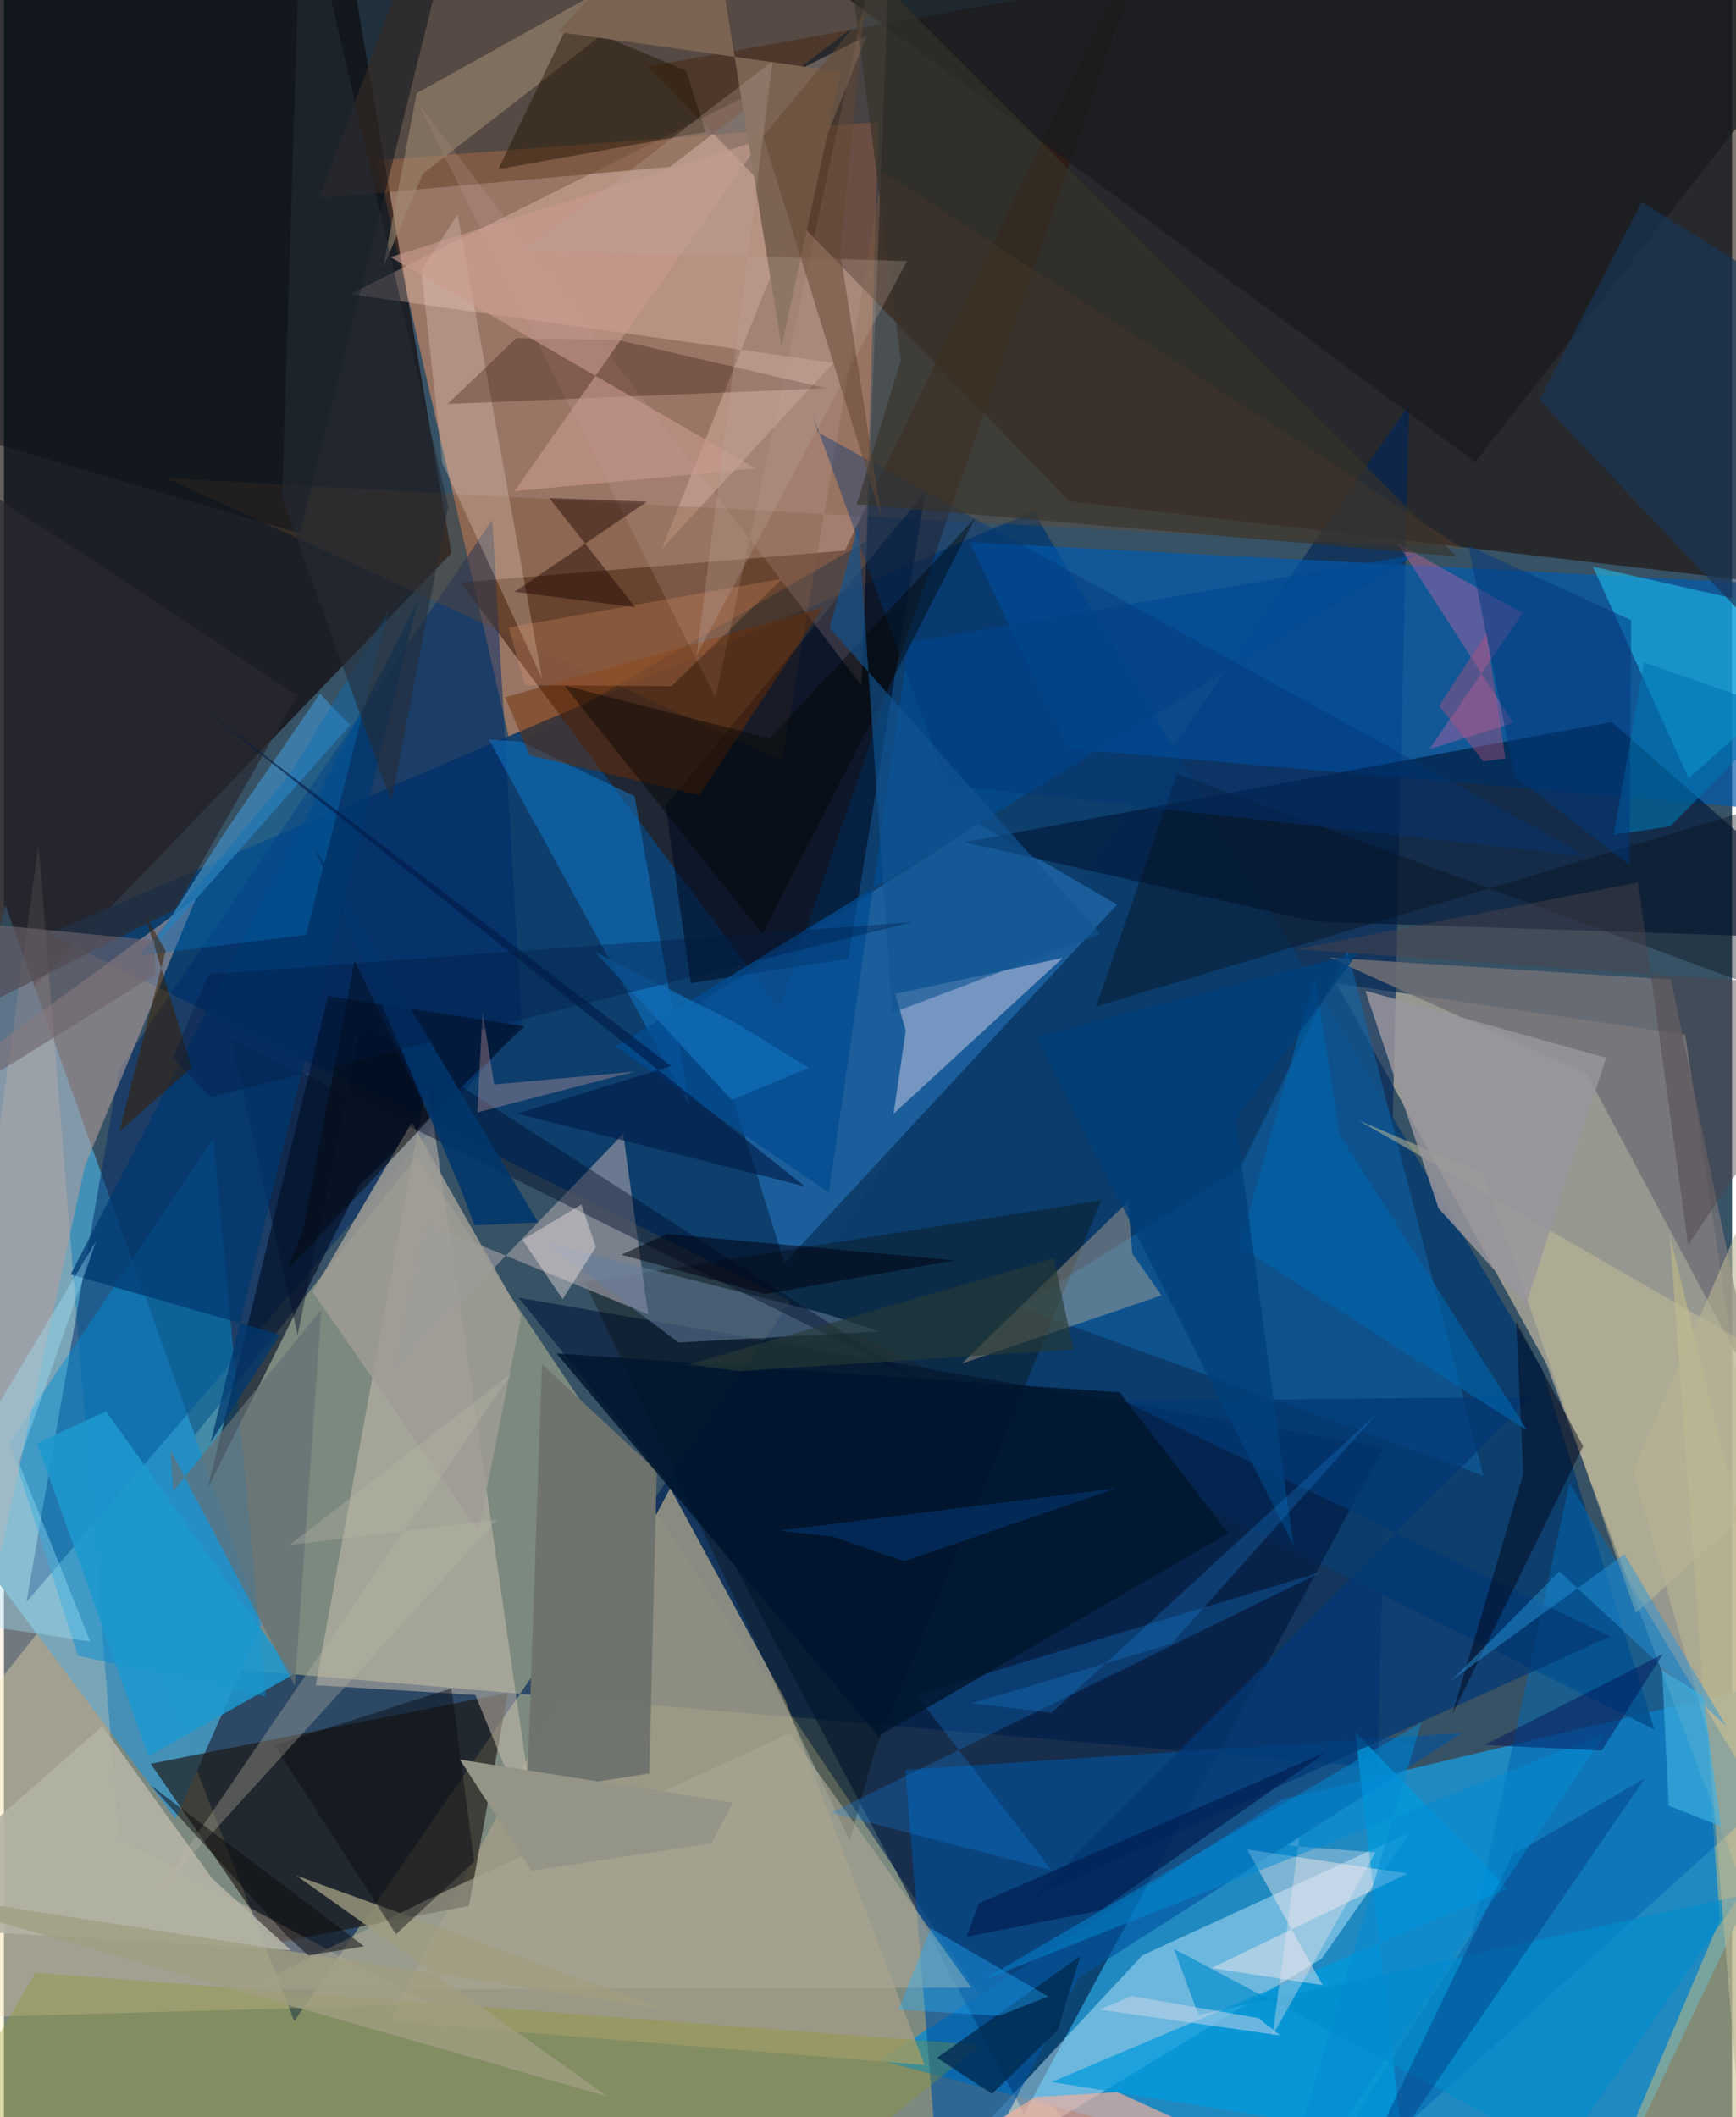 <svg xmlns="http://www.w3.org/2000/svg" width="228" height="278" viewBox="0 0 836 1024"><path fill="#385265" d="M0 0h836v1024H0z"/><path fill="#fdf1b0" fill-opacity=".349" d="M-62 1051.118l601.015 13.676-339.33-505.434L-62 888.116z"/><path fill="#218ac1" fill-opacity=".996" d="M423.549 996.485L764.167 1086 898 803.995 618.081 870.41z"/><path fill="#cd8965" fill-opacity=".647" d="M180.286 77.504l242.718-18.469-5.866 202.729-171.88 99.418z"/><path fill="#cdc0a8" fill-opacity=".635" d="M644.642 475.609l101.507 183.958L898 1063.497l-84.679-563.042z"/><path fill="#1b0a00" fill-opacity=".565" d="M834.946-62l55.607 348.238-375.28-43.836L311.602 32.079z"/><path fill="#0d0402" fill-opacity=".635" d="M-62-25.656L160.074-62l56.364 329.51-246.663 256.276z"/><path fill="#002657" fill-opacity=".647" d="M664.695 854.933l15.09-659.397-539.358 782.07L73.098 804.02z"/><path fill="#4490b7" fill-opacity=".992" d="M124.88 785.265L83.044 879.8-58.263 691.328.646 437.651z"/><path fill="#0a3d6d" fill-opacity=".918" d="M744.165 662.236l-246.14-414.89L21.692 451.483l776.761 385.032z"/><path fill="#331300" fill-opacity=".522" d="M406.835 266.29L560.51-51.792 374.976 487.592 220.93 281.737z"/><path fill="#a19d87" fill-opacity=".831" d="M322.296 719.76L186.11 977.67l259.289 21.122-67.558-176.913z"/><path fill="#0059ad" fill-opacity=".675" d="M467.282 262.294l47.23 99.759L898 395.419l-48.278-113.236z"/><path fill="#00173d" fill-opacity=".592" d="M667.448 700.083l-418.466-72.426 104.79 129.876 139.722 264.899z"/><path fill="#1c1612" fill-opacity=".643" d="M224.93 921.85l-94.219 17.99-59.705-86.77 172.816-34.31z"/><path fill="#fbdbbe" fill-opacity=".29" d="M55.57 888.775L16.734 408.864-62 976.984l268.122-7.552z"/><path fill="#c2e9fd" fill-opacity=".471" d="M637.515 947.28l42.832-61.14-129.629 59.594L433.92 1071.18z"/><path fill="#002966" fill-opacity=".502" d="M55.695 517.307L10.898 774.819 250.5 495.316l-14.244-243.928z"/><path fill="#2f88d8" fill-opacity=".435" d="M538.535 437.518L377.594 610.927l-39.55-126.799 133.322-85.663z"/><path fill="#001839" fill-opacity=".647" d="M898 454.486L777.742 349.203l-313.08 58.143 169.64 38.43z"/><path fill="#ffd8c6" fill-opacity=".298" d="M167.337 142.298l233.958 33.167-83.137 90.083 99.212-248.2z"/><path fill="#cabdae" fill-opacity=".522" d="M258.37 893.6l-53.584-371.422-53.98 292.892 77.22 4.725z"/><path fill="#00529f" fill-opacity=".612" d="M436.082 855.982l18.27 226.572 65.757-126.099 185.354-118.288z"/><path fill="#008dd3" fill-opacity=".463" d="M2.669 697.698l33.12 103.092 90.903 19.822-25.375-270.052z"/><path fill="#0e6ab0" fill-opacity=".498" d="M650.068 459.945L715.7 713.702l-224.249-81.524 106.08-66.57z"/><path fill="#b39e9c" fill-opacity=".576" d="M-20.14 517.29l16.276 244.16 42.963-197.328 53.734-129.493z"/><path fill="#6b442c" fill-opacity=".576" d="M152.519 95.862l43.032-115.91L509.486-62 322.136 80.702z"/><path fill="#090b00" fill-opacity=".318" d="M281.047 620.182L409.18 890.347l11.956-43.007L530.86 580.53z"/><path fill="#9e9ba5" fill-opacity=".639" d="M187.946 664.227l15.287-73.194 108.37 44.644-12.017-87.284z"/><path fill="#000d21" fill-opacity=".608" d="M171.874 573.36l79.931-77.001-95.008-14.58-58.18 237.889z"/><path fill="#c4be82" fill-opacity=".529" d="M898 976.152l-92.12-378.98 24.248 331.413L763.28 1086z"/><path fill="#d0cde8" fill-opacity=".506" d="M512.26 463.274l-81.904 75.378 5.915-40.063-5.06-17.87z"/><path fill="#0066b1" fill-opacity=".518" d="M710.15 935.439L613.764 1086 850.97 872.055l-93.635-154.717z"/><path fill="#1fc9f6" fill-opacity=".525" d="M814.989 376.374L898 303.181l-77.149-17.303-52.168-11.817z"/><path fill="#fdd0a0" fill-opacity=".318" d="M560.01 626.55l-96.571 32.92 80.252-78.178 2.208 25.087z"/><path fill="#717076" fill-opacity=".835" d="M806.477 473.738L641.172 463.15l124.594 56.35 81.96 153.73z"/><path fill="#734b2c" fill-opacity=".314" d="M376.494 367.956L78.662 231.22l627.436 34.388L424.935 83.032z"/><path fill="#107cd0" fill-opacity=".498" d="M234.631 357.768l15.627.988 54.84 26.41 26.677 149.885z"/><path fill="#009ade" fill-opacity=".733" d="M676.3 1034.048l-169.428-27.054 220.582-93.437-73.733-75.766z"/><path fill="#91971f" fill-opacity=".302" d="M472.527 989.12L15.19 954.14-62 1086h413.677z"/><path fill="#6f736e" fill-opacity=".973" d="M260.248 659.703l-7.206 207.4 59.179-9.374 3.574-146.251z"/><path fill="#000b21" fill-opacity=".565" d="M332.258 475.515l-12.223-85.872 125.688-151.722-37.32 225.76z"/><path fill="#3f89bb" fill-opacity=".753" d="M69.827 460.95l37.343-58.813 45.71-66.631 14.515 15.232z"/><path fill="#181b1e" fill-opacity=".753" d="M325.374-62l31.849 53.63L898-14.768 711.749 223.537z"/><path fill="#fceff0" fill-opacity=".42" d="M637.954 960.156l-53.807-8.282 94.862-45.721-77.614-11.629z"/><path fill="#f2b19f" fill-opacity=".686" d="M498.93 1014.242L383.9 1086l274.28-19.8-119.526-54.31z"/><path fill="#c9a5a0" fill-opacity=".204" d="M414.833 331.648L429.799-62l-85.572 399.461L200.36 50.092z"/><path fill="#c3bd96" fill-opacity=".514" d="M655.44 541.971L898 681.513l-108.547 98.69-73.676-212.63z"/><path fill="#aaa795" fill-opacity=".631" d="M467.992 961.356l-351.458.89 90.438-44.504 173.261-79.472z"/><path fill="#0b1018" fill-opacity=".514" d="M143.2 257.942L223.073-62-62-46.867l.887 244.87z"/><path fill="#9e9b95" fill-opacity=".855" d="M149.316 624.762l80.172 115.836 20.76-104.366-52.927-93.36z"/><path fill="#a08b72" fill-opacity=".561" d="M199.667 45.066L388-59.78 202.742 83.945l-19.324 45.662z"/><path fill="#1484df" fill-opacity=".278" d="M400.141 876.731l237.454-116.516-196.292 59.46 65.422 84.81z"/><path fill="#f2decf" fill-opacity=".278" d="M212.063 223.908l48.287 104.396-40.915-224.48-17.513 26.888z"/><path fill="#024b91" fill-opacity=".749" d="M399.075 576.789l38.66-265.978 245.283-42.607-387.23 238.041z"/><path fill="#b3b2a4" fill-opacity=".918" d="M-62 931.315l109.578-96.448 53.229 73.759 38.016 34.647z"/><path fill="#647d9d" fill-opacity=".529" d="M423.592 643.94l-26.753-8.694-134.858-34.219 64.397 48.3z"/><path fill="#f46aac" fill-opacity=".322" d="M734.773 296.554l-45.189 65.772 40.637-12.625-56.003-86.921z"/><path fill="#2c0c03" fill-opacity=".286" d="M296.928 164.399l-49.147-.79-33.173 31.794 183.258-7.594z"/><path fill="#193556" fill-opacity=".667" d="M898 357.393l-155.211-164.06 49.582-95.726L898 163.653z"/><path fill="#00162e" fill-opacity=".835" d="M592.275 741.564l-169.332 98.129-155.616-185.057 272.437 18.785z"/><path fill="#000e2c" fill-opacity=".427" d="M441.01 666.875L173.016 494.452l-30.94 151.206-32.572-144.003z"/><path fill="#043875" fill-opacity=".737" d="M777.043 791.508L498.123 917.65l240.876-242.066-197.262 2.052z"/><path fill="#201201" fill-opacity=".451" d="M339.413 63.805L239.12 81.847l34.34-71.284 56.528 23.535z"/><path fill="#6e2d00" fill-opacity=".463" d="M242.463 337.237l153.716-43.445-59.79 90.771-82.116-19.223z"/><path fill="#292a30" fill-opacity=".706" d="M141.84 336.196L82.59 440.048l-118.557 59.45L-62 202.2z"/><path fill="#020012" fill-opacity=".459" d="M700.538 829.353l34.51-116.59-3.482-73.574 32.385 60.3z"/><path fill="#09101c" fill-opacity=".392" d="M864.293 483.395L567.46 374.123l-39.04 112.639L898 375.811z"/><path fill="#002a52" fill-opacity=".808" d="M520.793 946.002l-69.378 49.273 26.589 17.449 31.694-30.78z"/><path fill="#003970" fill-opacity=".733" d="M99.984 697.665l33.576-52.146-101.293-29.137L200.133 291.05z"/><path fill="#ca9c8f" fill-opacity=".6" d="M366.458 67.586L246.94 237.57l116.521-11.009-176.4-102.195z"/><path fill="#99969d" fill-opacity=".835" d="M775.07 511.614l-116.467-32.46 35.387 105.227 42.3 46.822z"/><path fill="#003677" fill-opacity=".4" d="M766.312 414.309L393.704 209.097l-2.676-9.017 65.216 179.543z"/><path fill="#1e99ce" fill-opacity=".859" d="M140.02 809.869l-90.643-127.34-33.375 15.546 53.959 151.326z"/><path fill="#7c6352" fill-opacity=".988" d="M376.198 167.624l28.672-132.91-136.845-19.261L338.975-62z"/><path fill="#656f75" fill-opacity=".698" d="M140.732 815.414L80.53 701.394l1.388 19.75 71.654-87.793z"/><path fill="#a09d81" fill-opacity=".776" d="M292.031 1014.01L141.436 907.128l179.32 64.927L-62 912.532z"/><path fill="#066ebb" fill-opacity=".392" d="M146.08 452.11l-80.551 10.145 73.173-88.29 47.593-78.895z"/><path fill="#07090f" fill-opacity=".431" d="M130.915 844.101l58.77 91.437 37.807-35.22-11.03-83.755z"/><path fill="#008dcd" fill-opacity=".655" d="M753.339 1041.598L839.72 916.95l-261.867 57.628-11.794-31.916z"/><path fill="#b9b6a6" fill-opacity=".329" d="M245.522 664.288l-107.295 82.945 100.26-12.202-165.37 181.865z"/><path fill="#00367d" fill-opacity=".412" d="M638.837 1086l94.296-195.67-2.385 6.33 63.04-36.496z"/><path fill="#37322a" fill-opacity=".639" d="M412.577 243.88l290.077 25.249L407.995-24.892l25.927 199.027z"/><path fill="#252c35" fill-opacity=".588" d="M214.929 245.075l-27.542 142.548-52.81-146.844L144.065-62z"/><path fill="#001e50" fill-opacity=".69" d="M471.64 920.559l168.21-73.236L530.087 924.1l-64.35 12.641z"/><path fill="#21aefe" fill-opacity=".373" d="M481.618 974.944l-48.856-2.904 15.557-39.416 56.788 32.979z"/><path fill="#0165ad" fill-opacity=".596" d="M597.76 602.933l139.278 89.092-90.97-143.327-11.85-76.329z"/><path fill="#a4e9ff" fill-opacity=".353" d="M7.133 707.407l37.454-107.143L-62 778.26l103.77 15.772z"/><path fill="#0075b1" fill-opacity=".592" d="M806.133 399.67l-27.33 4.08 14.62-83.403 67.252 23.688z"/><path fill="#3c1f01" fill-opacity=".525" d="M68.187 442.645l10.039 17.2L55.8 547.231l35.003-30.937z"/><path fill="#6e646d" fill-opacity=".616" d="M73.175 471.422l-.326-16.559L-62 441.69v113.63z"/><path fill="#001a46" fill-opacity=".62" d="M322.743 515.616l-74.418 23.002 139.106 35.198-295.36-234.543z"/><path fill="#feeeeb" fill-opacity=".396" d="M250.826 599.676l28.496-17.117 7.022 20.607-16.085 25.168z"/><path fill="#f9b1af" fill-opacity=".294" d="M228.993 538.038l2.56-48.667 5.594 35.168 68.055-6.25z"/><path fill="#b9b494" fill-opacity=".588" d="M788.147 711.5l90.905-210.307-40.04 516.282-14.736-179.128z"/><path fill="#f9ecef" fill-opacity=".329" d="M663.495 895.977l-42.329-3.363 5.528-3.983-13.06 96.016z"/><path fill="#0a0b0f" fill-opacity=".506" d="M137.208 936.679l10.05 9.097 26.983-4.412-103.27-77.9z"/><path fill="#f59c6c" fill-opacity=".231" d="M322.9 331.878l-70.948-.488-7.729-27.873 132.344-23.629z"/><path fill="#bba69a" fill-opacity=".286" d="M335.104 316.886l101.741-190.655-184.355-5.285 119.403-91.41z"/><path fill="#1e0001" fill-opacity=".431" d="M311.025 242.63l-47.243-1.779 41.641 52.882-58.463-7.478z"/><path fill="#624832" fill-opacity=".51" d="M367.257 65.947L416.044 6.89l-11.465 115.232 20.065 128.763z"/><path fill="#00417d" fill-opacity=".796" d="M595.765 541.445l59.24-80.66-155.275 40.752L623.813 747.41z"/><path fill="#008bd4" fill-opacity=".49" d="M685.693 833.077L473.11 957.933l301.367-119.424-161.453 239.622z"/><path fill="#2595da" fill-opacity=".459" d="M700.264 812.758l52.18-52.728 80.7 74.777-49.247-83.138z"/><path fill="#00010f" fill-opacity=".518" d="M368.496 625.868l91.294-16.28-138.984-12.74-22.149 10.026z"/><path fill="#010400" fill-opacity=".404" d="M366.923 451.764l102.965-201.3-99.506 106.684-99.266-25.605z"/><path fill="#053b78" fill-opacity=".537" d="M375.32 740.31l163.232-20.557-103.168 35.36-34.284-11.882z"/><path fill="#115693" fill-opacity=".624" d="M429.675 489.959l100.708-38.224-130.971-148.018 13.855-49.828z"/><path fill="#00387d" fill-opacity=".506" d="M786.428 418.444l.789-118.465-78.67-35.988L730.83 375.49z"/><path fill="#04080f" fill-opacity=".518" d="M206.078 541.084l-68.653 72.677 7.707-20.441 24.489-128.732z"/><path fill="#1d86de" fill-opacity=".267" d="M506.838 828.435l157.655-145-99.654 111.596-96.72 28.795z"/><path fill="#949487" d="M220.566 851.057l34.793 53.78 86.919-13.308 10.354-19.632z"/><path fill="#cbd7ec" fill-opacity=".498" d="M606.895 976.111l-61.312-10.702-15.52 6.586 87.432 12.482z"/><path fill="#01366c" fill-opacity=".863" d="M258.42 591.22L150.047 409.574l70.579 164.55 7.086 18.562z"/><path fill="#001356" fill-opacity=".459" d="M772.97 846.673l29.578-46.692-86.48 44.102-130.13-6.174z"/><path fill="#106cb3" fill-opacity=".824" d="M389.355 516.435l-36.223-22.133-67.113-33.82 66.042 71.531z"/><path fill="#b4527c" fill-opacity=".42" d="M726.347 366.77l-10.61 1.506-21.502-26.882 22.91-35.066z"/><path fill="#3eb3e4" fill-opacity=".631" d="M830.651 883.288l-25.274-9.89-3.2-65.457 19.833 12.237z"/><path fill="#4f4449" fill-opacity=".451" d="M814.776 602.207L898 478.235l-272.973-19.117 165.521-32.335z"/><path fill="#001843" fill-opacity=".341" d="M98.932 471.139l-17.243 40.53 18.247 18.927L439.51 445.97z"/><path fill="#263a35" fill-opacity=".631" d="M507.812 608.597l9.64 44.086-161.545 10.503-24.87-3.18z"/></svg>